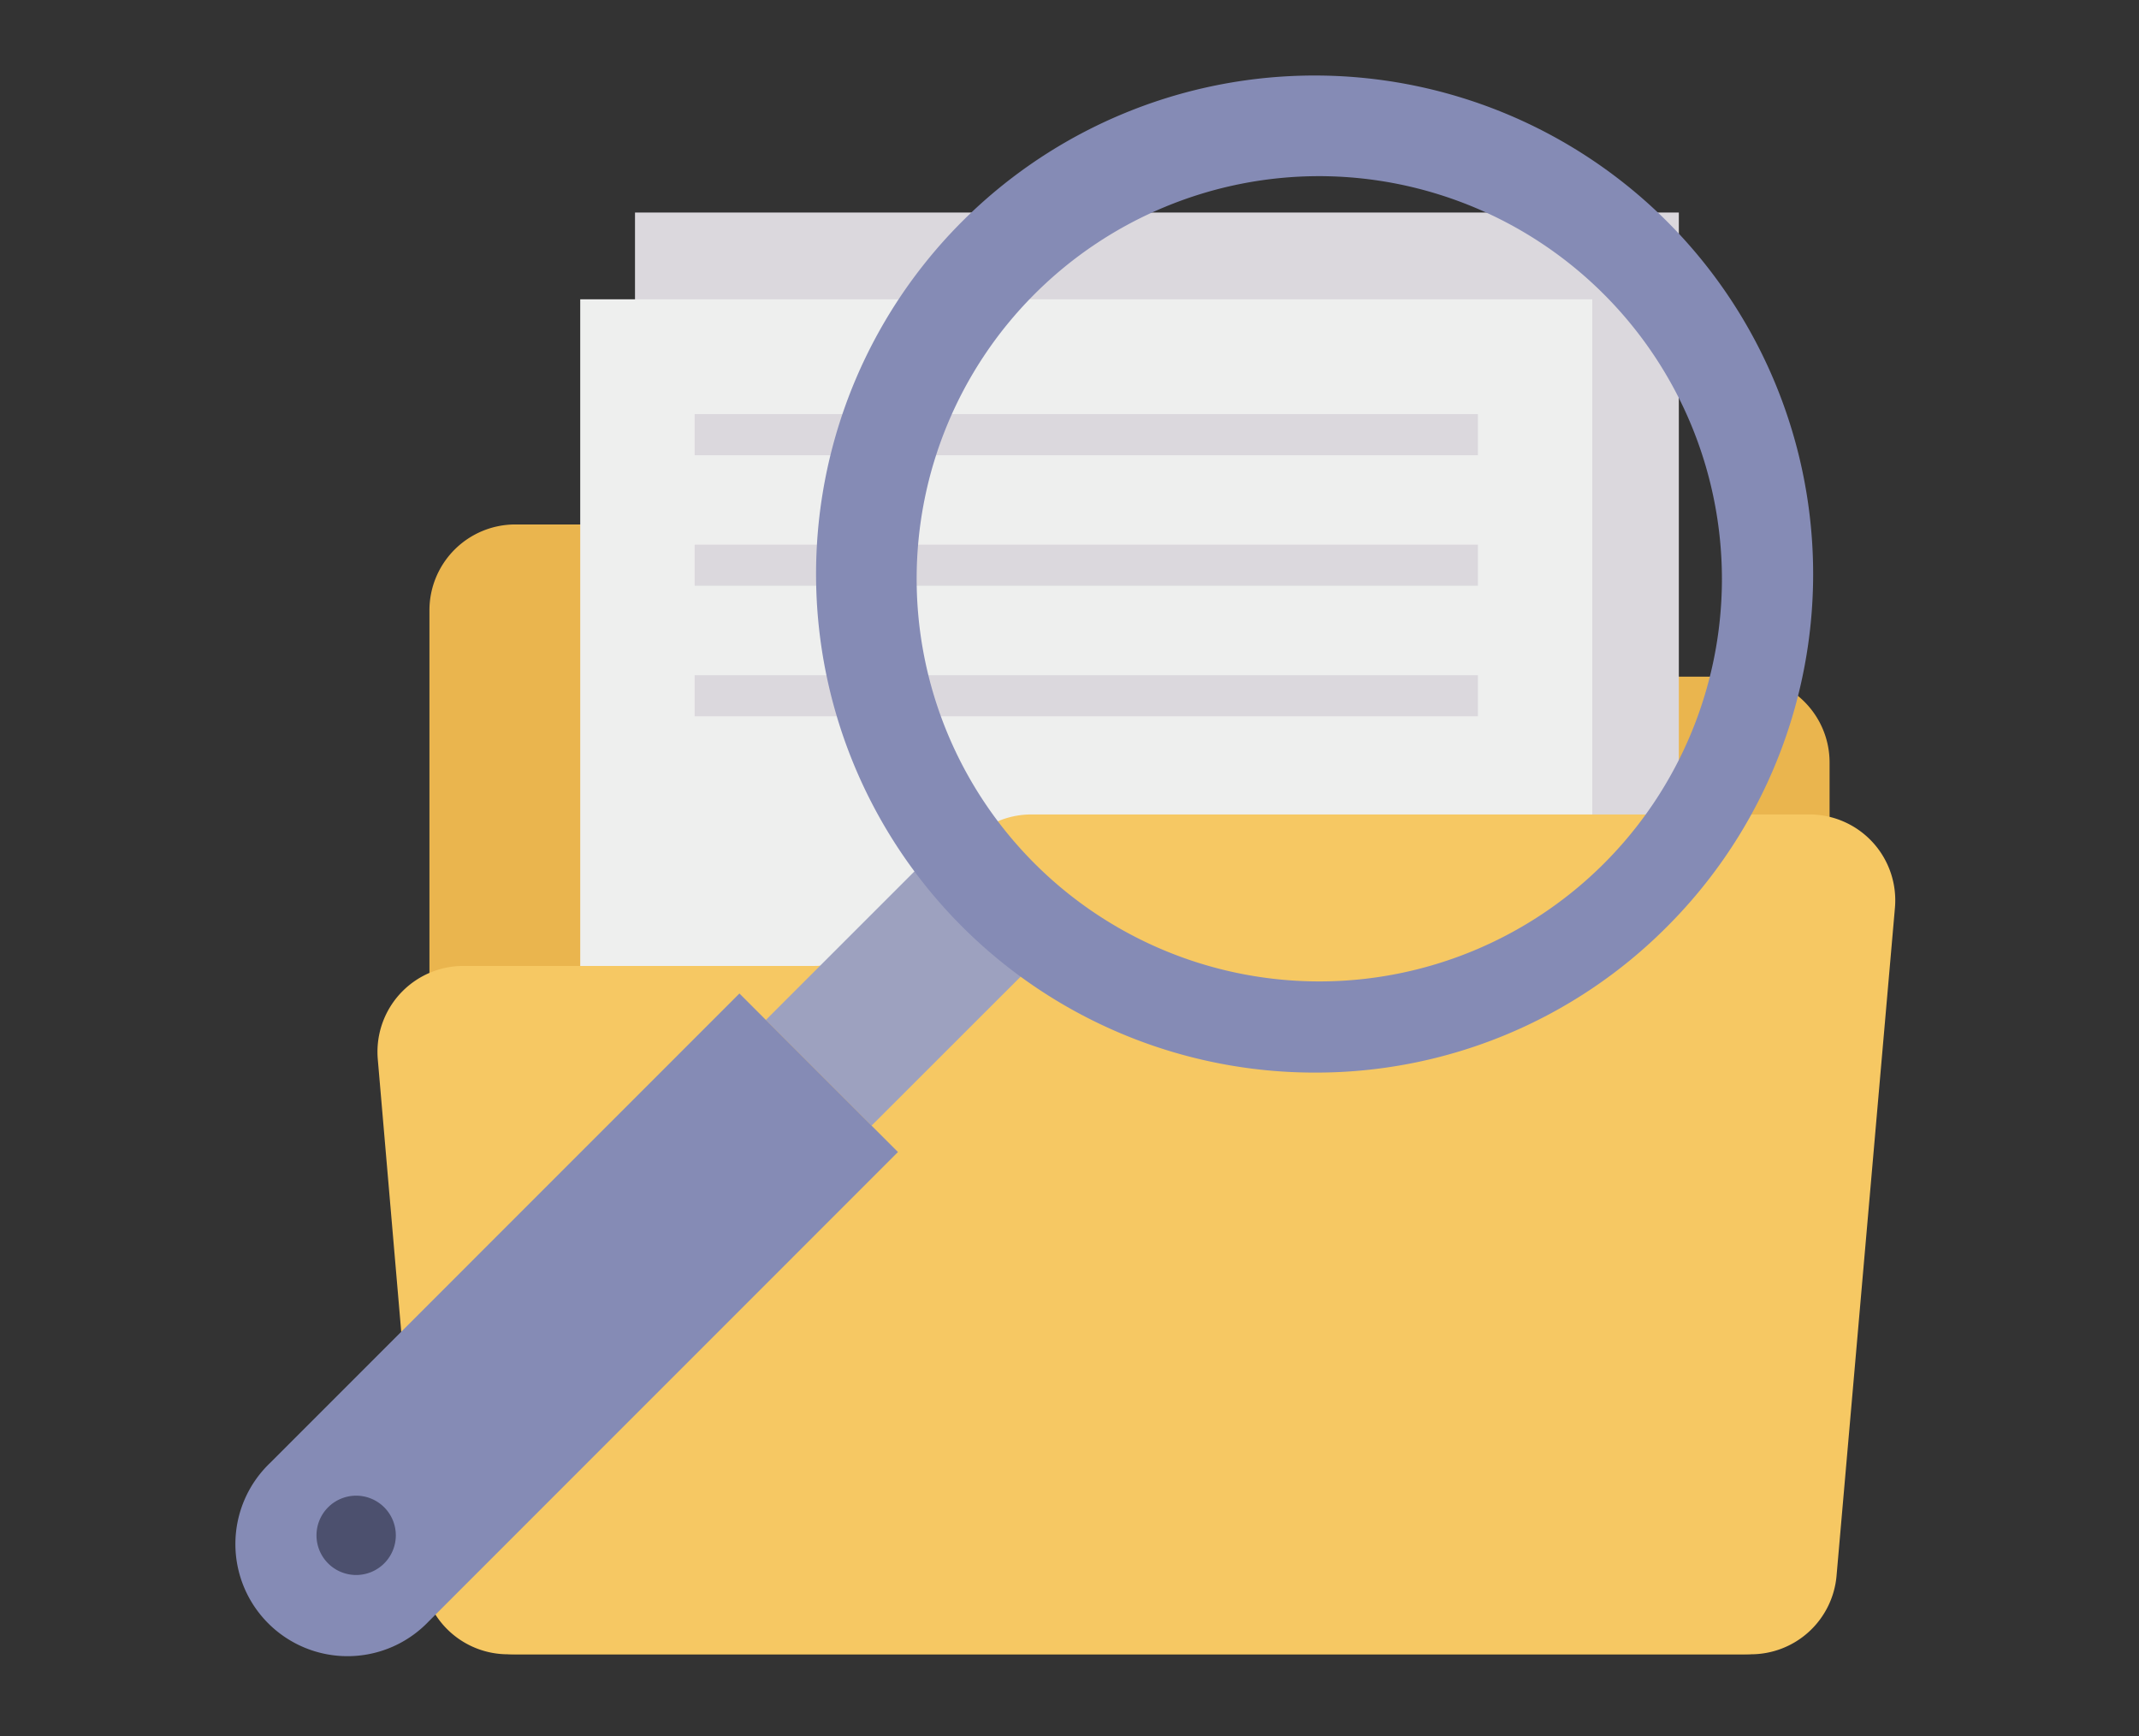 <svg xmlns="http://www.w3.org/2000/svg" width="85" height="69" viewBox="0 0 85 69">
  <rect x="0" y="0" width="85" height="69" fill="#333333" stroke="none"/>
  <g id="Grupo_112375" data-name="Grupo 112375" transform="translate(-915 -7487)">
    <rect id="Rectángulo_37766" data-name="Rectángulo 37766" width="85" height="69" transform="translate(915 7487)" fill="none"/>
    <g id="almacenamiento-de-archivos" transform="translate(930 7483.336)">
      <g id="icon_14_" transform="translate(0 12.11)">
        <path id="Trazado_177087" data-name="Trazado 177087" d="M68.773,117.481h-28.3A3.413,3.413,0,0,1,37.98,116.4l-3.648-3.889a3.413,3.413,0,0,0-2.493-1.078H19.957a3.413,3.413,0,0,0-3.413,3.413v38.066a3.417,3.417,0,0,0,3.417,3.417H68.766a3.417,3.417,0,0,0,3.417-3.417v-32.02a3.413,3.413,0,0,0-3.41-3.413Z" transform="translate(-14.479 -99.038)" fill="#eab54e"/>
        <path id="Trazado_177088" data-name="Trazado 177088" d="M81.995,12.11h41.48V49.25H81.995Z" transform="translate(-71.761 -12.11)" fill="#dbd8dd"/>
        <path id="Trazado_177089" data-name="Trazado 177089" d="M64.551,39.738h40.217V75.616H64.551Z" transform="translate(-56.494 -36.29)" fill="#eeefee"/>
        <g id="Grupo_112369" data-name="Grupo 112369" transform="translate(12.605 8.011)">
          <path id="Trazado_177090" data-name="Trazado 177090" d="M100.984,76.289h31.124v1.633H100.984Z" transform="translate(-100.984 -76.289)" fill="#dbd8dd"/>
          <path id="Trazado_177091" data-name="Trazado 177091" d="M100.984,117.849h31.124v1.633H100.984Z" transform="translate(-100.984 -112.662)" fill="#dbd8dd"/>
          <path id="Trazado_177092" data-name="Trazado 177092" d="M100.984,159.409h31.124v1.633H100.984Z" transform="translate(-100.984 -149.034)" fill="#dbd8dd"/>
        </g>
        <path id="Trazado_177093" data-name="Trazado 177093" d="M56.905,203.738H25.987a3.414,3.414,0,0,0-2.485,1.073l-3.649,3.874a3.413,3.413,0,0,1-2.485,1.073H3.413A3.413,3.413,0,0,0,0,213.172q0,.156.014.311L1.78,234.006a3.417,3.417,0,0,0,3.4,3.106h49.4a3.417,3.417,0,0,0,3.4-3.107L60.3,207.462a3.413,3.413,0,0,0-3.088-3.71Q57.06,203.738,56.905,203.738Z" transform="translate(0 -179.819)" fill="#f6c863"/>
      </g>
    </g>
    <g id="Grupo_112356" data-name="Grupo 112356" transform="translate(534.426)">
      <path id="Trazado_177056" data-name="Trazado 177056" d="M33.554,35.2,26.2,42.55l-4.2-4.2,7.27-7.27Z" transform="translate(389.007 7489.182)" fill="#9da1bf"/>
      <path id="Trazado_177057" data-name="Trazado 177057" d="M21.957,37l6.3,6.3L9.608,61.954a4.456,4.456,0,1,1-6.3-6.3Z" transform="translate(388 7489.48)" fill="#858bb5"/>
      <path id="Trazado_177058" data-name="Trazado 177058" d="M6.576,59.151a1.576,1.576,0,1,1,1.576-1.576A1.576,1.576,0,0,1,6.576,59.151Z" transform="translate(388.151 7490.437)" fill="#4c506e"/>
      <path id="Sustracción_1" data-name="Sustracción 1" d="M7510.812,11739.623a19.811,19.811,0,1,1,14.008-5.8A19.676,19.676,0,0,1,7510.812,11739.623ZM7511,11704a16,16,0,1,0,16,16A16.02,16.02,0,0,0,7511,11704Z" transform="translate(-7078 -4210)" fill="#858bb5"/>
    </g>
  </g>
</svg>
